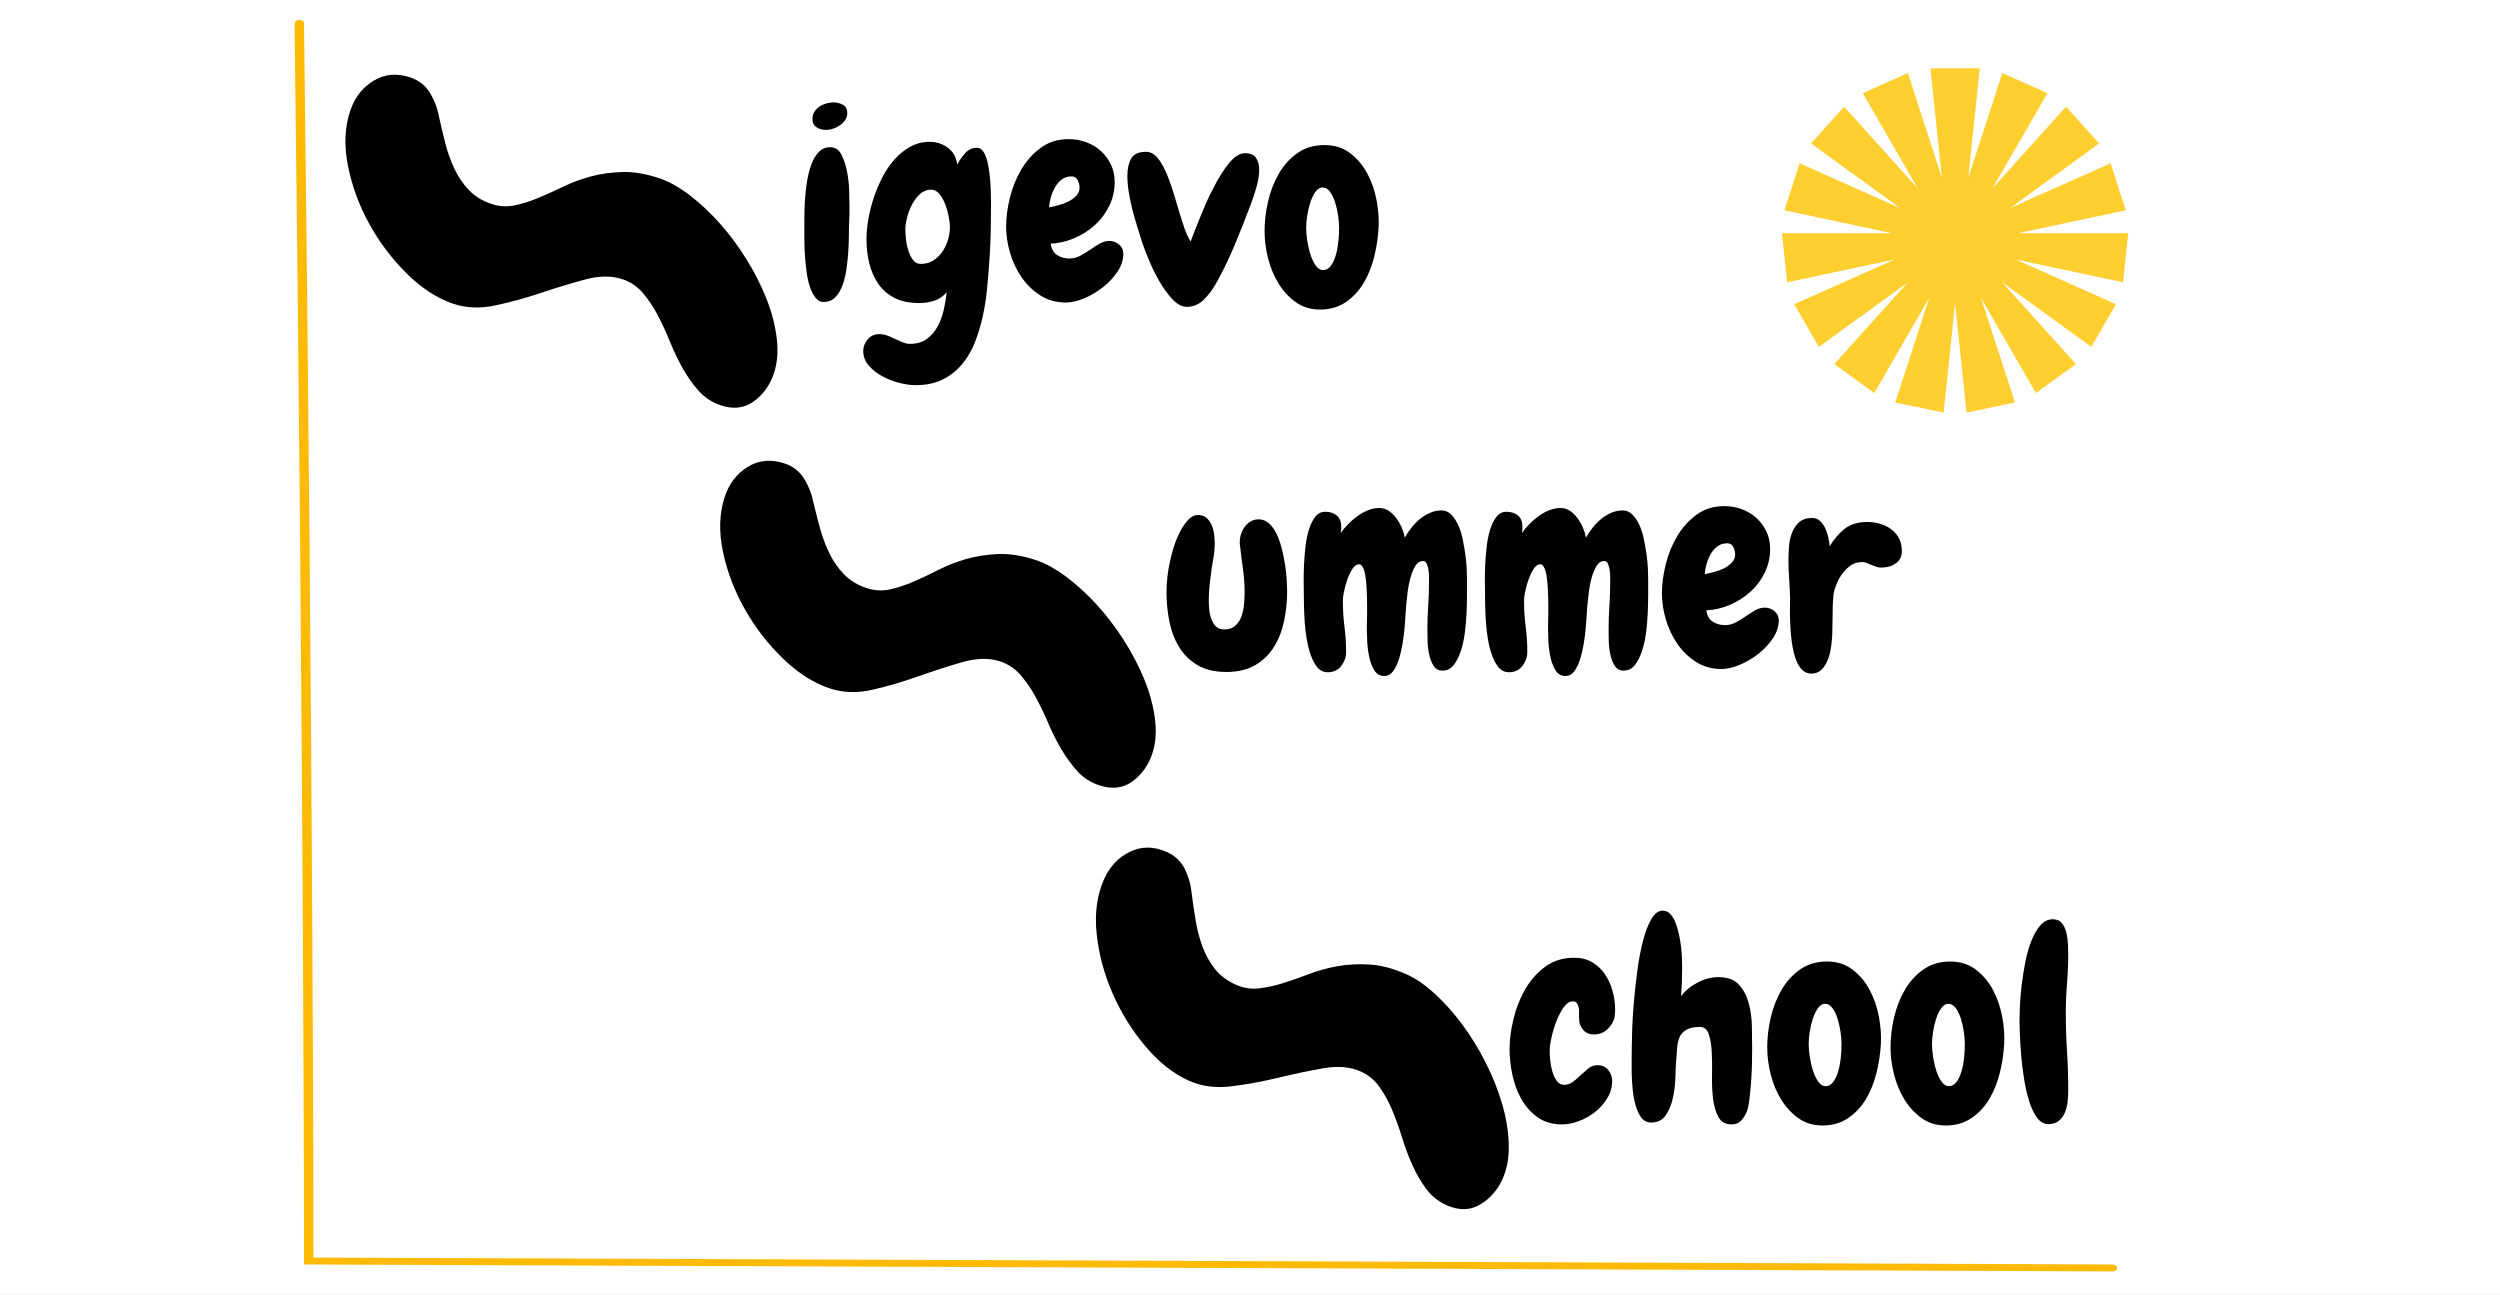 <?xml version="1.0" encoding="utf-8"?>
<!-- Generator: SketchAPI 5.1.316 <https://api.sketch.io/> -->
<svg version="1.1" xmlns="http://www.w3.org/2000/svg" xmlns:xlink="http://www.w3.org/1999/xlink" xmlns:sketchjs="https://sketch.io/dtd/" style="" sketchjs:metadata="eyJ0aXRsZSI6ImY2NDU1ZTJjLWQzNjAtNDMzYi04MDY4LTIyOWNhODZkM2UzNiIsImRlc2NyaXB0aW9uIjoiTWFkZSB3aXRoIFNrZXRjaHBhZCAtIGh0dHBzOi8vc2tldGNoLmlvL3NrZXRjaHBhZCIsIm1ldGFkYXRhIjp7fSwiY2xpcFBhdGgiOnsiZW5hYmxlZCI6dHJ1ZSwic3R5bGUiOnsic3Ryb2tlU3R5bGUiOiJibGFjayIsImxpbmVXaWR0aCI6MX19LCJleHBvcnREUEkiOjcyLCJleHBvcnRGb3JtYXQiOiJwbmciLCJleHBvcnRRdWFsaXR5IjowLjk1LCJ1bml0cyI6InB4Iiwid2lkdGgiOjEyODAsImhlaWdodCI6NjYzLCJwYWdlcyI6eyJsZW5ndGgiOjEsImRhdGEiOlt7IndpZHRoIjoxMjgwLCJoZWlnaHQiOjY2M31dfX0=" width="1280" height="663" viewBox="0 0 1280 663" sketchjs:version="5.1.316">
<rect x="0" y="0" width="1280" height="663" fill="#808080" stroke="none"/>
<path sketchjs:tool="rectangle" style="fill: #ffffff; mix-blend-mode: source-over; fill-opacity: 1; fill-rule: nonzero; vector-effect: non-scaling-stroke;" d="M0 0 L1280 0 1280 663 0 663 z"/>
<g sketchjs:tool="fancyText" style="mix-blend-mode: source-over;" transform="matrix(1.153,-3.348,3.348,1.153,-46.317,635.106)">
	<g sketchjs:uid="1" style="">
		<g sketchjs:uid="2" style="">
			<path d="M 182.574 13.758L 182.574 13.758L 182.574 13.758Q 182.574 15.731 181.329 17.19L 181.329 17.19L 181.329 17.19Q 180.085 18.649 178.369 19.593L 178.369 19.593L 178.369 19.593Q 176.824 20.537 175.193 21.61L 175.193 21.61L 175.193 21.61Q 173.563 22.682 172.19 24.013L 172.19 24.013L 172.19 24.013Q 170.817 25.343 169.959 26.973L 169.959 26.973L 169.959 26.973Q 169.101 28.604 169.101 30.663L 169.101 30.663L 169.101 30.663Q 169.101 32.465 169.959 33.924L 169.959 33.924L 169.959 33.924Q 170.817 35.383 172.061 36.799L 172.061 36.799L 172.061 36.799Q 173.306 38.215 174.807 39.717L 174.807 39.717L 174.807 39.717Q 176.309 41.219 177.553 43.064L 177.553 43.064L 177.553 43.064Q 178.798 44.909 179.656 47.226L 179.656 47.226L 179.656 47.226Q 180.514 49.543 180.514 52.632L 180.514 52.632L 180.514 52.632Q 180.514 54.777 179.613 57.481L 179.613 57.481L 179.613 57.481Q 178.712 60.184 177.167 62.93L 177.167 62.93L 177.167 62.93Q 175.623 65.676 173.52 68.25L 173.52 68.25L 173.52 68.25Q 171.418 70.825 169.058 72.841L 169.058 72.841L 169.058 72.841Q 166.698 74.858 164.123 76.102L 164.123 76.102L 164.123 76.102Q 161.549 77.347 159.146 77.347L 159.146 77.347L 159.146 77.347Q 156.486 77.347 154.426 75.888L 154.426 75.888L 154.426 75.888Q 152.367 74.429 152.367 71.511L 152.367 71.511L 152.367 71.511Q 152.367 69.538 153.311 67.864L 153.311 67.864L 153.311 67.864Q 154.255 66.191 155.628 64.646L 155.628 64.646L 155.628 64.646Q 157.001 63.101 158.674 61.643L 158.674 61.643L 158.674 61.643Q 160.347 60.184 161.72 58.725L 161.72 58.725L 161.72 58.725Q 163.094 57.266 164.037 55.678L 164.037 55.678L 164.037 55.678Q 164.981 54.091 164.981 52.289L 164.981 52.289L 164.981 52.289Q 164.981 49.8 163.222 47.183L 163.222 47.183L 163.222 47.183Q 161.463 44.565 159.318 41.776L 159.318 41.776L 159.318 41.776Q 157.172 38.987 155.413 36.07L 155.413 36.07L 155.413 36.07Q 153.654 33.152 153.654 30.148L 153.654 30.148L 153.654 30.148Q 153.654 26.458 155.628 22.382L 155.628 22.382L 155.628 22.382Q 157.601 18.306 160.691 14.916L 160.691 14.916L 160.691 14.916Q 163.78 11.526 167.642 9.295L 167.642 9.295L 167.642 9.295Q 171.503 7.064 175.279 7.064L 175.279 7.064L 175.279 7.064Q 178.283 7.064 180.428 8.866L 180.428 8.866L 180.428 8.866Q 182.574 10.668 182.574 13.758Z" sketchjs:uid="3" style="fill: #000000; paint-order: stroke fill markers;"/>
		</g>
	</g>
</g>
<g sketchjs:tool="fancyText" style="mix-blend-mode: source-over;" transform="matrix(1.094,-3.367,3.367,1.094,155.489,836.912)">
	<g sketchjs:uid="1" style="">
		<g sketchjs:uid="2" style="">
			<path d="M 182.574 13.758L 182.574 13.758L 182.574 13.758Q 182.574 15.731 181.329 17.19L 181.329 17.19L 181.329 17.19Q 180.085 18.649 178.369 19.593L 178.369 19.593L 178.369 19.593Q 176.824 20.537 175.193 21.61L 175.193 21.61L 175.193 21.61Q 173.563 22.682 172.19 24.013L 172.19 24.013L 172.19 24.013Q 170.817 25.343 169.959 26.973L 169.959 26.973L 169.959 26.973Q 169.101 28.604 169.101 30.663L 169.101 30.663L 169.101 30.663Q 169.101 32.465 169.959 33.924L 169.959 33.924L 169.959 33.924Q 170.817 35.383 172.061 36.799L 172.061 36.799L 172.061 36.799Q 173.306 38.215 174.807 39.717L 174.807 39.717L 174.807 39.717Q 176.309 41.219 177.553 43.064L 177.553 43.064L 177.553 43.064Q 178.798 44.909 179.656 47.226L 179.656 47.226L 179.656 47.226Q 180.514 49.543 180.514 52.632L 180.514 52.632L 180.514 52.632Q 180.514 54.777 179.613 57.481L 179.613 57.481L 179.613 57.481Q 178.712 60.184 177.167 62.93L 177.167 62.93L 177.167 62.93Q 175.623 65.676 173.52 68.25L 173.52 68.25L 173.52 68.25Q 171.418 70.825 169.058 72.841L 169.058 72.841L 169.058 72.841Q 166.698 74.858 164.123 76.102L 164.123 76.102L 164.123 76.102Q 161.549 77.347 159.146 77.347L 159.146 77.347L 159.146 77.347Q 156.486 77.347 154.426 75.888L 154.426 75.888L 154.426 75.888Q 152.367 74.429 152.367 71.511L 152.367 71.511L 152.367 71.511Q 152.367 69.538 153.311 67.864L 153.311 67.864L 153.311 67.864Q 154.255 66.191 155.628 64.646L 155.628 64.646L 155.628 64.646Q 157.001 63.101 158.674 61.643L 158.674 61.643L 158.674 61.643Q 160.347 60.184 161.72 58.725L 161.72 58.725L 161.72 58.725Q 163.094 57.266 164.037 55.678L 164.037 55.678L 164.037 55.678Q 164.981 54.091 164.981 52.289L 164.981 52.289L 164.981 52.289Q 164.981 49.8 163.222 47.183L 163.222 47.183L 163.222 47.183Q 161.463 44.565 159.318 41.776L 159.318 41.776L 159.318 41.776Q 157.172 38.987 155.413 36.07L 155.413 36.07L 155.413 36.07Q 153.654 33.152 153.654 30.148L 153.654 30.148L 153.654 30.148Q 153.654 26.458 155.628 22.382L 155.628 22.382L 155.628 22.382Q 157.601 18.306 160.691 14.916L 160.691 14.916L 160.691 14.916Q 163.78 11.526 167.642 9.295L 167.642 9.295L 167.642 9.295Q 171.503 7.064 175.279 7.064L 175.279 7.064L 175.279 7.064Q 178.283 7.064 180.428 8.866L 180.428 8.866L 180.428 8.866Q 182.574 10.668 182.574 13.758Z" sketchjs:uid="3" style="fill: #000000; paint-order: stroke fill markers;"/>
		</g>
	</g>
</g>
<g sketchjs:tool="fancyText" style="mix-blend-mode: source-over;" transform="matrix(1.44,-3.234,3.234,1.44,290.026,1006.854)">
	<g sketchjs:uid="1" style="">
		<g sketchjs:uid="2" style="">
			<path d="M 182.574 13.758L 182.574 13.758L 182.574 13.758Q 182.574 15.731 181.329 17.19L 181.329 17.19L 181.329 17.19Q 180.085 18.649 178.369 19.593L 178.369 19.593L 178.369 19.593Q 176.824 20.537 175.193 21.61L 175.193 21.61L 175.193 21.61Q 173.563 22.682 172.19 24.013L 172.19 24.013L 172.19 24.013Q 170.817 25.343 169.959 26.973L 169.959 26.973L 169.959 26.973Q 169.101 28.604 169.101 30.663L 169.101 30.663L 169.101 30.663Q 169.101 32.465 169.959 33.924L 169.959 33.924L 169.959 33.924Q 170.817 35.383 172.061 36.799L 172.061 36.799L 172.061 36.799Q 173.306 38.215 174.807 39.717L 174.807 39.717L 174.807 39.717Q 176.309 41.219 177.553 43.064L 177.553 43.064L 177.553 43.064Q 178.798 44.909 179.656 47.226L 179.656 47.226L 179.656 47.226Q 180.514 49.543 180.514 52.632L 180.514 52.632L 180.514 52.632Q 180.514 54.777 179.613 57.481L 179.613 57.481L 179.613 57.481Q 178.712 60.184 177.167 62.93L 177.167 62.93L 177.167 62.93Q 175.623 65.676 173.52 68.25L 173.52 68.25L 173.52 68.25Q 171.418 70.825 169.058 72.841L 169.058 72.841L 169.058 72.841Q 166.698 74.858 164.123 76.102L 164.123 76.102L 164.123 76.102Q 161.549 77.347 159.146 77.347L 159.146 77.347L 159.146 77.347Q 156.486 77.347 154.426 75.888L 154.426 75.888L 154.426 75.888Q 152.367 74.429 152.367 71.511L 152.367 71.511L 152.367 71.511Q 152.367 69.538 153.311 67.864L 153.311 67.864L 153.311 67.864Q 154.255 66.191 155.628 64.646L 155.628 64.646L 155.628 64.646Q 157.001 63.101 158.674 61.643L 158.674 61.643L 158.674 61.643Q 160.347 60.184 161.72 58.725L 161.72 58.725L 161.72 58.725Q 163.094 57.266 164.037 55.678L 164.037 55.678L 164.037 55.678Q 164.981 54.091 164.981 52.289L 164.981 52.289L 164.981 52.289Q 164.981 49.8 163.222 47.183L 163.222 47.183L 163.222 47.183Q 161.463 44.565 159.318 41.776L 159.318 41.776L 159.318 41.776Q 157.172 38.987 155.413 36.07L 155.413 36.07L 155.413 36.07Q 153.654 33.152 153.654 30.148L 153.654 30.148L 153.654 30.148Q 153.654 26.458 155.628 22.382L 155.628 22.382L 155.628 22.382Q 157.601 18.306 160.691 14.916L 160.691 14.916L 160.691 14.916Q 163.78 11.526 167.642 9.295L 167.642 9.295L 167.642 9.295Q 171.503 7.064 175.279 7.064L 175.279 7.064L 175.279 7.064Q 178.283 7.064 180.428 8.866L 180.428 8.866L 180.428 8.866Q 182.574 10.668 182.574 13.758Z" sketchjs:uid="3" style="fill: #000000; paint-order: stroke fill markers;"/>
		</g>
	</g>
</g>
<path sketchjs:tool="path" style="fill: none; stroke: #ffba04; mix-blend-mode: source-over; stroke-alignment: center; stroke-dasharray: none; stroke-dashoffset: 0; stroke-linecap: round; stroke-linejoin: miter; stroke-miterlimit: 4; stroke-opacity: 1; stroke-width: 1;" d="M0 0 C1 109 1 179 1 179 1 179 192 180 192 180 " transform="matrix(4.835,0,0,3.54,153.243,11.985)"/>
<g sketchjs:tool="fancyText" style="mix-blend-mode: source-over;" transform="matrix(3.54,0,0,3.54,332.512,37.658)">
	<g sketchjs:uid="1" style="">
		<g sketchjs:uid="2" style="">
			<path d="M 28.617 5.734L 28.617 5.734L 28.617 5.734Q 28.617 6.281 28.324 6.711L 28.324 6.711L 28.324 6.711Q 28.031 7.141 27.562 7.473L 27.562 7.473L 27.562 7.473Q 27.094 7.805 26.547 7.98L 26.547 7.98L 26.547 7.98Q 26 8.156 25.531 8.156L 25.531 8.156L 25.531 8.156Q 24.75 8.156 24.164 7.766L 24.164 7.766L 24.164 7.766Q 23.578 7.375 23.578 6.555L 23.578 6.555L 23.578 6.555Q 23.578 5.969 23.871 5.52L 23.871 5.52L 23.871 5.52Q 24.164 5.07 24.594 4.777L 24.594 4.777L 24.594 4.777Q 25.023 4.484 25.57 4.328L 25.57 4.328L 25.57 4.328Q 26.117 4.172 26.625 4.172L 26.625 4.172L 26.625 4.172Q 27.367 4.172 27.992 4.523L 27.992 4.523L 27.992 4.523Q 28.617 4.875 28.617 5.734ZZM 28.93 19.016L 28.93 19.016L 28.93 19.016Q 28.93 19.562 28.93 20.168L 28.93 20.168L 28.93 20.168Q 28.93 20.773 28.891 21.32L 28.891 21.32L 28.891 21.32Q 28.852 21.984 28.852 23.098L 28.852 23.098L 28.852 23.098Q 28.852 24.211 28.773 25.5L 28.773 25.5L 28.773 25.5Q 28.695 26.789 28.52 28.117L 28.52 28.117L 28.52 28.117Q 28.344 29.445 27.953 30.539L 27.953 30.539L 27.953 30.539Q 27.562 31.633 26.918 32.316L 26.918 32.316L 26.918 32.316Q 26.273 33 25.297 33.039L 25.297 33.039L 25.297 33.039Q 24.555 33.078 24.047 32.453L 24.047 32.453L 24.047 32.453Q 23.539 31.828 23.207 30.832L 23.207 30.832L 23.207 30.832Q 22.875 29.836 22.719 28.605L 22.719 28.605L 22.719 28.605Q 22.562 27.375 22.484 26.223L 22.484 26.223L 22.484 26.223Q 22.406 25.07 22.406 24.094L 22.406 24.094L 22.406 24.094Q 22.406 23.117 22.406 22.648L 22.406 22.648L 22.406 22.648Q 22.406 22.023 22.406 20.871L 22.406 20.871L 22.406 20.871Q 22.406 19.719 22.484 18.391L 22.484 18.391L 22.484 18.391Q 22.562 17.062 22.777 15.695L 22.777 15.695L 22.777 15.695Q 22.992 14.328 23.402 13.195L 23.402 13.195L 23.402 13.195Q 23.812 12.062 24.477 11.359L 24.477 11.359L 24.477 11.359Q 25.141 10.656 26.156 10.656L 26.156 10.656L 26.156 10.656Q 27.211 10.656 27.758 11.711L 27.758 11.711L 27.758 11.711Q 28.305 12.766 28.578 14.172L 28.578 14.172L 28.578 14.172Q 28.852 15.578 28.891 16.965L 28.891 16.965L 28.891 16.965Q 28.93 18.352 28.93 19.016ZZM 49.398 19.68L 49.398 19.68L 49.398 19.68Q 49.398 21.672 49.34 23.664L 49.34 23.664L 49.34 23.664Q 49.281 25.656 49.125 27.648L 49.125 27.648L 49.125 27.648Q 49.008 29.367 48.812 31.32L 48.812 31.32L 48.812 31.32Q 48.617 33.273 48.188 35.207L 48.188 35.207L 48.188 35.207Q 47.758 37.141 47.055 38.918L 47.055 38.918L 47.055 38.918Q 46.352 40.695 45.199 42.062L 45.199 42.062L 45.199 42.062Q 44.047 43.43 42.406 44.25L 42.406 44.25L 42.406 44.25Q 40.766 45.07 38.5 45.07L 38.5 45.07L 38.5 45.07Q 37.445 45.07 36.137 44.738L 36.137 44.738L 36.137 44.738Q 34.828 44.406 33.676 43.781L 33.676 43.781L 33.676 43.781Q 32.523 43.156 31.723 42.238L 31.723 42.238L 31.723 42.238Q 30.922 41.32 30.922 40.109L 30.922 40.109L 30.922 40.109Q 30.922 39.211 31.566 38.449L 31.566 38.449L 31.566 38.449Q 32.211 37.688 33.227 37.688L 33.227 37.688L 33.227 37.688Q 33.852 37.688 34.418 37.902L 34.418 37.902L 34.418 37.902Q 34.984 38.117 35.551 38.391L 35.551 38.391L 35.551 38.391Q 36.117 38.664 36.645 38.879L 36.645 38.879L 36.645 38.879Q 37.172 39.094 37.719 39.094L 37.719 39.094L 37.719 39.094Q 39.164 39.094 40.141 38.371L 40.141 38.371L 40.141 38.371Q 41.117 37.648 41.703 36.535L 41.703 36.535L 41.703 36.535Q 42.289 35.422 42.582 34.113L 42.582 34.113L 42.582 34.113Q 42.875 32.805 42.992 31.633L 42.992 31.633L 42.992 31.633Q 42.211 32.531 41.176 32.863L 41.176 32.863L 41.176 32.863Q 40.141 33.195 39.008 33.195L 39.008 33.195L 39.008 33.195Q 36.938 33.195 35.492 32.473L 35.492 32.473L 35.492 32.473Q 34.047 31.75 33.148 30.48L 33.148 30.48L 33.148 30.48Q 32.25 29.211 31.82 27.531L 31.82 27.531L 31.82 27.531Q 31.391 25.852 31.391 23.898L 31.391 23.898L 31.391 23.898Q 31.391 22.688 31.645 21.164L 31.645 21.164L 31.645 21.164Q 31.898 19.641 32.406 18.078L 32.406 18.078L 32.406 18.078Q 32.914 16.516 33.676 15.031L 33.676 15.031L 33.676 15.031Q 34.438 13.547 35.453 12.414L 35.453 12.414L 35.453 12.414Q 36.469 11.281 37.738 10.578L 37.738 10.578L 37.738 10.578Q 39.008 9.875 40.531 9.875L 40.531 9.875L 40.531 9.875Q 42.016 9.875 43.168 10.734L 43.168 10.734L 43.168 10.734Q 44.32 11.594 44.516 13.156L 44.516 13.156L 44.516 13.156Q 44.945 12.336 45.648 11.535L 45.648 11.535L 45.648 11.535Q 46.352 10.734 47.367 10.734L 47.367 10.734L 47.367 10.734Q 47.914 10.734 48.285 11.281L 48.285 11.281L 48.285 11.281Q 48.656 11.828 48.871 12.707L 48.871 12.707L 48.871 12.707Q 49.086 13.586 49.203 14.621L 49.203 14.621L 49.203 14.621Q 49.32 15.656 49.359 16.652L 49.359 16.652L 49.359 16.652Q 49.398 17.648 49.398 18.469L 49.398 18.469L 49.398 18.469Q 49.398 19.289 49.398 19.68ZZM 43.461 22.219L 43.461 22.219L 43.461 22.219Q 43.461 21.633 43.285 20.695L 43.285 20.695L 43.285 20.695Q 43.109 19.758 42.777 18.898L 42.777 18.898L 42.777 18.898Q 42.445 18.039 41.938 17.414L 41.938 17.414L 41.938 17.414Q 41.43 16.789 40.727 16.789L 40.727 16.789L 40.727 16.789Q 39.828 16.789 39.145 17.414L 39.145 17.414L 39.145 17.414Q 38.461 18.039 37.992 18.918L 37.992 18.918L 37.992 18.918Q 37.523 19.797 37.27 20.793L 37.27 20.793L 37.27 20.793Q 37.016 21.789 37.016 22.492L 37.016 22.492L 37.016 22.492Q 37.016 23 37.094 23.859L 37.094 23.859L 37.094 23.859Q 37.172 24.719 37.426 25.539L 37.426 25.539L 37.426 25.539Q 37.68 26.359 38.109 26.945L 38.109 26.945L 38.109 26.945Q 38.539 27.531 39.242 27.531L 39.242 27.531L 39.242 27.531Q 40.297 27.531 41.078 27.023L 41.078 27.023L 41.078 27.023Q 41.859 26.516 42.387 25.734L 42.387 25.734L 42.387 25.734Q 42.914 24.953 43.188 24.016L 43.188 24.016L 43.188 24.016Q 43.461 23.078 43.461 22.219ZZM 68.539 26.047L 68.539 26.047L 68.539 26.047Q 68.539 27.375 67.699 28.645L 67.699 28.645L 67.699 28.645Q 66.859 29.914 65.59 30.91L 65.59 30.91L 65.59 30.91Q 64.32 31.906 62.875 32.512L 62.875 32.512L 62.875 32.512Q 61.43 33.117 60.219 33.117L 60.219 33.117L 60.219 33.117Q 58.148 33.117 56.527 32.082L 56.527 32.082L 56.527 32.082Q 54.906 31.047 53.812 29.445L 53.812 29.445L 53.812 29.445Q 52.719 27.844 52.152 25.91L 52.152 25.91L 52.152 25.91Q 51.586 23.977 51.586 22.141L 51.586 22.141L 51.586 22.141Q 51.586 20.188 52.133 17.961L 52.133 17.961L 52.133 17.961Q 52.68 15.734 53.793 13.859L 53.793 13.859L 53.793 13.859Q 54.906 11.984 56.605 10.734L 56.605 10.734L 56.605 10.734Q 58.305 9.484 60.648 9.484L 60.648 9.484L 60.648 9.484Q 61.977 9.484 63.188 9.934L 63.188 9.934L 63.188 9.934Q 64.398 10.383 65.297 11.203L 65.297 11.203L 65.297 11.203Q 66.195 12.023 66.742 13.156L 66.742 13.156L 66.742 13.156Q 67.289 14.289 67.289 15.695L 67.289 15.695L 67.289 15.695Q 67.289 17.531 66.508 19.133L 66.508 19.133L 66.508 19.133Q 65.727 20.734 64.438 21.906L 64.438 21.906L 64.438 21.906Q 63.148 23.078 61.469 23.801L 61.469 23.801L 61.469 23.801Q 59.789 24.523 58.031 24.602L 58.031 24.602L 58.031 24.602Q 58.188 25.734 58.949 26.242L 58.949 26.242L 58.949 26.242Q 59.711 26.75 60.766 26.75L 60.766 26.75L 60.766 26.75Q 61.547 26.75 62.289 26.359L 62.289 26.359L 62.289 26.359Q 63.031 25.969 63.734 25.48L 63.734 25.48L 63.734 25.48Q 64.438 24.992 65.121 24.602L 65.121 24.602L 65.121 24.602Q 65.805 24.211 66.508 24.211L 66.508 24.211L 66.508 24.211Q 67.289 24.211 67.914 24.719L 67.914 24.719L 67.914 24.719Q 68.539 25.227 68.539 26.047ZZM 62.211 16.477L 62.211 16.477L 62.211 16.477Q 62.211 15.969 61.938 15.422L 61.938 15.422L 61.938 15.422Q 61.664 14.875 61.078 14.875L 61.078 14.875L 61.078 14.875Q 60.219 14.875 59.633 15.324L 59.633 15.324L 59.633 15.324Q 59.047 15.773 58.656 16.457L 58.656 16.457L 58.656 16.457Q 58.266 17.141 58.051 17.922L 58.051 17.922L 58.051 17.922Q 57.836 18.703 57.797 19.367L 57.797 19.367L 57.797 19.367Q 58.344 19.25 59.105 19.055L 59.105 19.055L 59.105 19.055Q 59.867 18.859 60.551 18.527L 60.551 18.527L 60.551 18.527Q 61.234 18.195 61.723 17.688L 61.723 17.688L 61.723 17.688Q 62.211 17.18 62.211 16.477ZZM 86.938 19.016L 86.938 19.016L 86.938 19.016Q 85.922 21.711 84.711 24.641L 84.711 24.641L 84.711 24.641Q 83.5 27.57 82.094 30.109L 82.094 30.109L 82.094 30.109Q 81.234 31.672 80.18 32.707L 80.18 32.707L 80.18 32.707Q 79.125 33.742 77.758 33.742L 77.758 33.742L 77.758 33.742Q 76.664 33.742 75.629 32.629L 75.629 32.629L 75.629 32.629Q 74.594 31.516 73.715 29.973L 73.715 29.973L 73.715 29.973Q 72.836 28.43 72.191 26.848L 72.191 26.848L 72.191 26.848Q 71.547 25.266 71.234 24.328L 71.234 24.328L 71.234 24.328Q 70.922 23.273 70.531 22.062L 70.531 22.062L 70.531 22.062Q 70.141 20.852 69.828 19.602L 69.828 19.602L 69.828 19.602Q 69.516 18.352 69.32 17.121L 69.32 17.121L 69.32 17.121Q 69.125 15.891 69.125 14.797L 69.125 14.797L 69.125 14.797Q 69.125 13.273 69.672 12.297L 69.672 12.297L 69.672 12.297Q 70.219 11.32 71.82 11.32L 71.82 11.32L 71.82 11.32Q 72.445 11.32 72.953 11.691L 72.953 11.691L 72.953 11.691Q 73.461 12.062 73.891 12.727L 73.891 12.727L 73.891 12.727Q 74.32 13.391 74.711 14.27L 74.711 14.27L 74.711 14.27Q 75.102 15.148 75.453 16.203L 75.453 16.203L 75.453 16.203Q 75.805 17.219 76.117 18.312L 76.117 18.312L 76.117 18.312Q 76.43 19.406 76.742 20.422L 76.742 20.422L 76.742 20.422Q 77.055 21.438 77.387 22.395L 77.387 22.395L 77.387 22.395Q 77.719 23.352 78.266 24.289L 78.266 24.289L 78.266 24.289Q 78.539 23.586 78.891 22.688L 78.891 22.688L 78.891 22.688Q 79.242 21.789 79.652 20.773L 79.652 20.773L 79.652 20.773Q 80.062 19.758 80.531 18.684L 80.531 18.684L 80.531 18.684Q 81 17.609 81.547 16.594L 81.547 16.594L 81.547 16.594Q 82.602 14.484 83.793 13L 83.793 13L 83.793 13Q 84.984 11.516 86.156 11.516L 86.156 11.516L 86.156 11.516Q 87.25 11.516 87.719 12.18L 87.719 12.18L 87.719 12.18Q 88.188 12.844 88.188 13.898L 88.188 13.898L 88.188 13.898Q 88.188 14.953 87.836 16.281L 87.836 16.281L 87.836 16.281Q 87.484 17.609 86.938 19.016ZZM 96.977 34.133L 96.977 34.133L 96.977 34.133Q 94.984 34.133 93.5 33.078L 93.5 33.078L 93.5 33.078Q 92.016 32.023 91 30.383L 91 30.383L 91 30.383Q 89.984 28.742 89.477 26.73L 89.477 26.73L 89.477 26.73Q 88.969 24.719 88.969 22.766L 88.969 22.766L 88.969 22.766Q 88.969 20.695 89.477 18.488L 89.477 18.488L 89.477 18.488Q 89.984 16.281 91.039 14.465L 91.039 14.465L 91.039 14.465Q 92.094 12.648 93.734 11.496L 93.734 11.496L 93.734 11.496Q 95.375 10.344 97.641 10.344L 97.641 10.344L 97.641 10.344Q 99.828 10.344 101.371 11.535L 101.371 11.535L 101.371 11.535Q 102.914 12.727 103.852 14.504L 103.852 14.504L 103.852 14.504Q 104.789 16.281 105.18 18.391L 105.18 18.391L 105.18 18.391Q 105.57 20.5 105.453 22.375L 105.453 22.375L 105.453 22.375Q 105.336 24.445 104.809 26.555L 104.809 26.555L 104.809 26.555Q 104.281 28.664 103.266 30.344L 103.266 30.344L 103.266 30.344Q 102.25 32.023 100.688 33.078L 100.688 33.078L 100.688 33.078Q 99.125 34.133 96.977 34.133ZZM 97.367 16.477L 97.367 16.477L 97.367 16.477Q 96.781 16.477 96.332 17.102L 96.332 17.102L 96.332 17.102Q 95.883 17.727 95.59 18.625L 95.59 18.625L 95.59 18.625Q 95.297 19.523 95.141 20.52L 95.141 20.52L 95.141 20.52Q 94.984 21.516 94.984 22.258L 94.984 22.258L 94.984 22.258Q 94.984 23.195 95.16 24.289L 95.16 24.289L 95.16 24.289Q 95.336 25.383 95.648 26.301L 95.648 26.301L 95.648 26.301Q 95.961 27.219 96.41 27.824L 96.41 27.824L 96.41 27.824Q 96.859 28.43 97.445 28.43L 97.445 28.43L 97.445 28.43Q 98.07 28.43 98.52 27.844L 98.52 27.844L 98.52 27.844Q 98.969 27.258 99.242 26.359L 99.242 26.359L 99.242 26.359Q 99.516 25.461 99.633 24.387L 99.633 24.387L 99.633 24.387Q 99.75 23.312 99.75 22.375L 99.75 22.375L 99.75 22.375Q 99.75 21.516 99.594 20.48L 99.594 20.48L 99.594 20.48Q 99.438 19.445 99.145 18.547L 99.145 18.547L 99.145 18.547Q 98.852 17.648 98.402 17.062L 98.402 17.062L 98.402 17.062Q 97.953 16.477 97.367 16.477Z" sketchjs:uid="3" style="fill: #000000; paint-order: stroke fill markers;"/>
		</g>
	</g>
</g>
<g sketchjs:tool="fancyText" style="mix-blend-mode: source-over;" transform="matrix(3.54,0,0,3.54,559.101,225.302)">
	<g sketchjs:uid="1" style="">
		<g sketchjs:uid="2" style="">
			<path d="M 28.224 21.863L 28.224 21.863L 28.224 21.863Q 28.224 24.005 27.796 26.108L 27.796 26.108L 27.796 26.108Q 27.367 28.21 26.355 29.865L 26.355 29.865L 26.355 29.865Q 25.343 31.52 23.649 32.533L 23.649 32.533L 23.649 32.533Q 21.955 33.545 19.424 33.545L 19.424 33.545L 19.424 33.545Q 16.931 33.545 15.257 32.552L 15.257 32.552L 15.257 32.552Q 13.583 31.559 12.59 29.924L 12.59 29.924L 12.59 29.924Q 11.597 28.288 11.188 26.224L 11.188 26.224L 11.188 26.224Q 10.779 24.161 10.779 22.019L 10.779 22.019L 10.779 22.019Q 10.779 19.682 11.324 17.385L 11.324 17.385L 11.324 17.385Q 11.441 16.762 11.772 15.652L 11.772 15.652L 11.772 15.652Q 12.103 14.542 12.628 13.471L 12.628 13.471L 12.628 13.471Q 13.154 12.401 13.836 11.622L 13.836 11.622L 13.836 11.622Q 14.517 10.843 15.335 10.843L 15.335 10.843L 15.335 10.843Q 16.114 10.843 16.581 11.271L 16.581 11.271L 16.581 11.271Q 17.048 11.7 17.321 12.342L 17.321 12.342L 17.321 12.342Q 17.593 12.985 17.671 13.705L 17.671 13.705L 17.671 13.705Q 17.749 14.425 17.749 15.01L 17.749 15.01L 17.749 15.01Q 17.749 15.905 17.613 16.762L 17.613 16.762L 17.613 16.762Q 17.477 17.619 17.321 18.475L 17.321 18.475L 17.321 18.475Q 17.165 19.643 17.029 20.812L 17.029 20.812L 17.029 20.812Q 16.892 21.98 16.892 23.148L 16.892 23.148L 16.892 23.148Q 16.892 23.732 16.951 24.453L 16.951 24.453L 16.951 24.453Q 17.009 25.173 17.243 25.835L 17.243 25.835L 17.243 25.835Q 17.477 26.497 17.905 26.945L 17.905 26.945L 17.905 26.945Q 18.333 27.393 19.112 27.393L 19.112 27.393L 19.112 27.393Q 20.125 27.393 20.728 26.847L 20.728 26.847L 20.728 26.847Q 21.332 26.302 21.624 25.484L 21.624 25.484L 21.624 25.484Q 21.916 24.667 21.994 23.732L 21.994 23.732L 21.994 23.732Q 22.072 22.798 22.072 22.019L 22.072 22.019L 22.072 22.019Q 22.072 20.305 21.838 18.65L 21.838 18.65L 21.838 18.65Q 21.604 16.995 21.41 15.282L 21.41 15.282L 21.41 15.282Q 21.371 15.087 21.371 14.737L 21.371 14.737L 21.371 14.737Q 21.371 14.153 21.565 13.569L 21.565 13.569L 21.565 13.569Q 21.76 12.985 22.11 12.517L 22.11 12.517L 22.11 12.517Q 22.461 12.05 22.967 11.758L 22.967 11.758L 22.967 11.758Q 23.473 11.466 24.096 11.466L 24.096 11.466L 24.096 11.466Q 24.953 11.466 25.615 12.07L 25.615 12.07L 25.615 12.07Q 26.277 12.673 26.725 13.627L 26.725 13.627L 26.725 13.627Q 27.173 14.581 27.465 15.769L 27.465 15.769L 27.465 15.769Q 27.757 16.957 27.932 18.105L 27.932 18.105L 27.932 18.105Q 28.107 19.254 28.166 20.266L 28.166 20.266L 28.166 20.266Q 28.224 21.279 28.224 21.863ZZM 54.236 20.15L 54.236 20.15L 54.236 20.15Q 54.236 20.89 54.236 22.155L 54.236 22.155L 54.236 22.155Q 54.236 23.421 54.178 24.9L 54.178 24.9L 54.178 24.9Q 54.12 26.38 53.925 27.879L 53.925 27.879L 53.925 27.879Q 53.73 29.379 53.321 30.586L 53.321 30.586L 53.321 30.586Q 52.912 31.793 52.289 32.572L 52.289 32.572L 52.289 32.572Q 51.666 33.35 50.693 33.35L 50.693 33.35L 50.693 33.35Q 49.836 33.35 49.388 32.63L 49.388 32.63L 49.388 32.63Q 48.94 31.91 48.746 30.936L 48.746 30.936L 48.746 30.936Q 48.551 29.963 48.532 28.95L 48.532 28.95L 48.532 28.95Q 48.512 27.938 48.512 27.354L 48.512 27.354L 48.512 27.354Q 48.512 25.601 48.629 23.927L 48.629 23.927L 48.629 23.927Q 48.746 22.252 48.746 20.5L 48.746 20.5L 48.746 20.5Q 48.746 20.305 48.746 19.799L 48.746 19.799L 48.746 19.799Q 48.746 19.293 48.668 18.787L 48.668 18.787L 48.668 18.787Q 48.59 18.281 48.415 17.891L 48.415 17.891L 48.415 17.891Q 48.24 17.502 47.889 17.502L 47.889 17.502L 47.889 17.502Q 47.188 17.502 46.76 18.222L 46.76 18.222L 46.76 18.222Q 46.331 18.943 46.059 19.916L 46.059 19.916L 46.059 19.916Q 45.786 20.89 45.669 21.844L 45.669 21.844L 45.669 21.844Q 45.553 22.798 45.514 23.265L 45.514 23.265L 45.514 23.265Q 45.436 23.771 45.377 24.784L 45.377 24.784L 45.377 24.784Q 45.319 25.796 45.222 27.003L 45.222 27.003L 45.222 27.003Q 45.124 28.21 44.91 29.476L 44.91 29.476L 44.91 29.476Q 44.696 30.741 44.365 31.773L 44.365 31.773L 44.365 31.773Q 44.034 32.805 43.528 33.467L 43.528 33.467L 43.528 33.467Q 43.021 34.129 42.282 34.129L 42.282 34.129L 42.282 34.129Q 41.347 34.129 40.841 33.312L 40.841 33.312L 40.841 33.312Q 40.335 32.494 40.101 31.403L 40.101 31.403L 40.101 31.403Q 39.867 30.313 39.809 29.184L 39.809 29.184L 39.809 29.184Q 39.75 28.055 39.75 27.432L 39.75 27.432L 39.75 27.432Q 39.75 26.77 39.77 26.146L 39.77 26.146L 39.77 26.146Q 39.789 25.523 39.789 24.861L 39.789 24.861L 39.789 24.861Q 39.789 24.589 39.789 23.966L 39.789 23.966L 39.789 23.966Q 39.789 23.343 39.77 22.583L 39.77 22.583L 39.77 22.583Q 39.75 21.824 39.692 21.006L 39.692 21.006L 39.692 21.006Q 39.634 20.189 39.517 19.507L 39.517 19.507L 39.517 19.507Q 39.4 18.826 39.166 18.397L 39.166 18.397L 39.166 18.397Q 38.933 17.969 38.621 17.969L 38.621 17.969L 38.621 17.969Q 38.115 17.969 37.687 18.612L 37.687 18.612L 37.687 18.612Q 37.258 19.254 36.947 20.13L 36.947 20.13L 36.947 20.13Q 36.635 21.006 36.46 21.863L 36.46 21.863L 36.46 21.863Q 36.285 22.72 36.285 23.109L 36.285 23.109L 36.285 23.343L 36.285 23.343Q 36.285 25.212 36.518 27.003L 36.518 27.003L 36.518 27.003Q 36.752 28.794 36.752 30.664L 36.752 30.664L 36.752 30.664Q 36.752 31.754 36.051 32.669L 36.051 32.669L 36.051 32.669Q 35.35 33.584 34.104 33.584L 34.104 33.584L 34.104 33.584Q 33.208 33.584 32.624 32.903L 32.624 32.903L 32.624 32.903Q 32.04 32.221 31.651 31.131L 31.651 31.131L 31.651 31.131Q 31.261 30.041 31.047 28.736L 31.047 28.736L 31.047 28.736Q 30.833 27.432 30.755 26.166L 30.755 26.166L 30.755 26.166Q 30.677 24.9 30.658 23.868L 30.658 23.868L 30.658 23.868Q 30.638 22.837 30.638 22.33L 30.638 22.33L 30.638 22.33Q 30.638 21.746 30.619 20.617L 30.619 20.617L 30.619 20.617Q 30.599 19.488 30.658 18.164L 30.658 18.164L 30.658 18.164Q 30.716 16.84 30.872 15.457L 30.872 15.457L 30.872 15.457Q 31.028 14.075 31.378 12.946L 31.378 12.946L 31.378 12.946Q 31.729 11.816 32.293 11.096L 32.293 11.096L 32.293 11.096Q 32.858 10.376 33.754 10.376L 33.754 10.376L 33.754 10.376Q 34.766 10.376 35.409 10.921L 35.409 10.921L 35.409 10.921Q 36.051 11.466 36.051 12.556L 36.051 12.556L 36.051 12.556Q 36.051 12.79 36.032 13.024L 36.032 13.024L 36.032 13.024Q 36.012 13.257 35.973 13.452L 35.973 13.452L 35.973 13.452Q 36.402 12.829 37.025 12.186L 37.025 12.186L 37.025 12.186Q 37.648 11.544 38.368 11.018L 38.368 11.018L 38.368 11.018Q 39.089 10.492 39.906 10.161L 39.906 10.161L 39.906 10.161Q 40.724 9.83 41.542 9.83L 41.542 9.83L 41.542 9.83Q 42.321 9.83 42.944 10.259L 42.944 10.259L 42.944 10.259Q 43.567 10.687 44.034 11.33L 44.034 11.33L 44.034 11.33Q 44.501 11.972 44.813 12.712L 44.813 12.712L 44.813 12.712Q 45.124 13.452 45.241 14.114L 45.241 14.114L 45.241 14.114Q 45.63 13.413 46.195 12.693L 46.195 12.693L 46.195 12.693Q 46.76 11.972 47.422 11.427L 47.422 11.427L 47.422 11.427Q 48.084 10.882 48.882 10.531L 48.882 10.531L 48.882 10.531Q 49.68 10.181 50.537 10.181L 50.537 10.181L 50.537 10.181Q 51.355 10.181 51.939 10.765L 51.939 10.765L 51.939 10.765Q 52.523 11.349 52.951 12.264L 52.951 12.264L 52.951 12.264Q 53.38 13.179 53.613 14.328L 53.613 14.328L 53.613 14.328Q 53.847 15.477 54.003 16.587L 54.003 16.587L 54.003 16.587Q 54.158 17.696 54.197 18.65L 54.197 18.65L 54.197 18.65Q 54.236 19.604 54.236 20.15ZZM 80.443 20.15L 80.443 20.15L 80.443 20.15Q 80.443 20.89 80.443 22.155L 80.443 22.155L 80.443 22.155Q 80.443 23.421 80.385 24.9L 80.385 24.9L 80.385 24.9Q 80.326 26.38 80.132 27.879L 80.132 27.879L 80.132 27.879Q 79.937 29.379 79.528 30.586L 79.528 30.586L 79.528 30.586Q 79.119 31.793 78.496 32.572L 78.496 32.572L 78.496 32.572Q 77.873 33.35 76.9 33.35L 76.9 33.35L 76.9 33.35Q 76.043 33.35 75.595 32.63L 75.595 32.63L 75.595 32.63Q 75.147 31.91 74.953 30.936L 74.953 30.936L 74.953 30.936Q 74.758 29.963 74.738 28.95L 74.738 28.95L 74.738 28.95Q 74.719 27.938 74.719 27.354L 74.719 27.354L 74.719 27.354Q 74.719 25.601 74.836 23.927L 74.836 23.927L 74.836 23.927Q 74.953 22.252 74.953 20.5L 74.953 20.5L 74.953 20.5Q 74.953 20.305 74.953 19.799L 74.953 19.799L 74.953 19.799Q 74.953 19.293 74.875 18.787L 74.875 18.787L 74.875 18.787Q 74.797 18.281 74.622 17.891L 74.622 17.891L 74.622 17.891Q 74.446 17.502 74.096 17.502L 74.096 17.502L 74.096 17.502Q 73.395 17.502 72.967 18.222L 72.967 18.222L 72.967 18.222Q 72.538 18.943 72.266 19.916L 72.266 19.916L 72.266 19.916Q 71.993 20.89 71.876 21.844L 71.876 21.844L 71.876 21.844Q 71.76 22.798 71.721 23.265L 71.721 23.265L 71.721 23.265Q 71.643 23.771 71.584 24.784L 71.584 24.784L 71.584 24.784Q 71.526 25.796 71.429 27.003L 71.429 27.003L 71.429 27.003Q 71.331 28.21 71.117 29.476L 71.117 29.476L 71.117 29.476Q 70.903 30.741 70.572 31.773L 70.572 31.773L 70.572 31.773Q 70.241 32.805 69.735 33.467L 69.735 33.467L 69.735 33.467Q 69.228 34.129 68.489 34.129L 68.489 34.129L 68.489 34.129Q 67.554 34.129 67.048 33.312L 67.048 33.312L 67.048 33.312Q 66.542 32.494 66.308 31.403L 66.308 31.403L 66.308 31.403Q 66.074 30.313 66.016 29.184L 66.016 29.184L 66.016 29.184Q 65.957 28.055 65.957 27.432L 65.957 27.432L 65.957 27.432Q 65.957 26.77 65.977 26.146L 65.977 26.146L 65.977 26.146Q 65.996 25.523 65.996 24.861L 65.996 24.861L 65.996 24.861Q 65.996 24.589 65.996 23.966L 65.996 23.966L 65.996 23.966Q 65.996 23.343 65.977 22.583L 65.977 22.583L 65.977 22.583Q 65.957 21.824 65.899 21.006L 65.899 21.006L 65.899 21.006Q 65.841 20.189 65.724 19.507L 65.724 19.507L 65.724 19.507Q 65.607 18.826 65.373 18.397L 65.373 18.397L 65.373 18.397Q 65.14 17.969 64.828 17.969L 64.828 17.969L 64.828 17.969Q 64.322 17.969 63.894 18.612L 63.894 18.612L 63.894 18.612Q 63.465 19.254 63.154 20.13L 63.154 20.13L 63.154 20.13Q 62.842 21.006 62.667 21.863L 62.667 21.863L 62.667 21.863Q 62.492 22.72 62.492 23.109L 62.492 23.109L 62.492 23.343L 62.492 23.343Q 62.492 25.212 62.725 27.003L 62.725 27.003L 62.725 27.003Q 62.959 28.794 62.959 30.664L 62.959 30.664L 62.959 30.664Q 62.959 31.754 62.258 32.669L 62.258 32.669L 62.258 32.669Q 61.557 33.584 60.311 33.584L 60.311 33.584L 60.311 33.584Q 59.415 33.584 58.831 32.903L 58.831 32.903L 58.831 32.903Q 58.247 32.221 57.858 31.131L 57.858 31.131L 57.858 31.131Q 57.468 30.041 57.254 28.736L 57.254 28.736L 57.254 28.736Q 57.04 27.432 56.962 26.166L 56.962 26.166L 56.962 26.166Q 56.884 24.9 56.865 23.868L 56.865 23.868L 56.865 23.868Q 56.845 22.837 56.845 22.33L 56.845 22.33L 56.845 22.33Q 56.845 21.746 56.826 20.617L 56.826 20.617L 56.826 20.617Q 56.806 19.488 56.865 18.164L 56.865 18.164L 56.865 18.164Q 56.923 16.84 57.079 15.457L 57.079 15.457L 57.079 15.457Q 57.235 14.075 57.585 12.946L 57.585 12.946L 57.585 12.946Q 57.936 11.816 58.5 11.096L 58.5 11.096L 58.5 11.096Q 59.065 10.376 59.961 10.376L 59.961 10.376L 59.961 10.376Q 60.973 10.376 61.616 10.921L 61.616 10.921L 61.616 10.921Q 62.258 11.466 62.258 12.556L 62.258 12.556L 62.258 12.556Q 62.258 12.79 62.239 13.024L 62.239 13.024L 62.239 13.024Q 62.219 13.257 62.18 13.452L 62.18 13.452L 62.18 13.452Q 62.609 12.829 63.232 12.186L 63.232 12.186L 63.232 12.186Q 63.855 11.544 64.575 11.018L 64.575 11.018L 64.575 11.018Q 65.295 10.492 66.113 10.161L 66.113 10.161L 66.113 10.161Q 66.931 9.83 67.749 9.83L 67.749 9.83L 67.749 9.83Q 68.527 9.83 69.151 10.259L 69.151 10.259L 69.151 10.259Q 69.774 10.687 70.241 11.33L 70.241 11.33L 70.241 11.33Q 70.708 11.972 71.02 12.712L 71.02 12.712L 71.02 12.712Q 71.331 13.452 71.448 14.114L 71.448 14.114L 71.448 14.114Q 71.837 13.413 72.402 12.693L 72.402 12.693L 72.402 12.693Q 72.967 11.972 73.629 11.427L 73.629 11.427L 73.629 11.427Q 74.291 10.882 75.089 10.531L 75.089 10.531L 75.089 10.531Q 75.887 10.181 76.744 10.181L 76.744 10.181L 76.744 10.181Q 77.562 10.181 78.146 10.765L 78.146 10.765L 78.146 10.765Q 78.73 11.349 79.158 12.264L 79.158 12.264L 79.158 12.264Q 79.587 13.179 79.82 14.328L 79.82 14.328L 79.82 14.328Q 80.054 15.477 80.21 16.587L 80.21 16.587L 80.21 16.587Q 80.365 17.696 80.404 18.65L 80.404 18.65L 80.404 18.65Q 80.443 19.604 80.443 20.15ZZM 99.329 26.069L 99.329 26.069L 99.329 26.069Q 99.329 27.393 98.492 28.658L 98.492 28.658L 98.492 28.658Q 97.655 29.924 96.389 30.917L 96.389 30.917L 96.389 30.917Q 95.124 31.91 93.683 32.513L 93.683 32.513L 93.683 32.513Q 92.242 33.117 91.035 33.117L 91.035 33.117L 91.035 33.117Q 88.971 33.117 87.355 32.085L 87.355 32.085L 87.355 32.085Q 85.739 31.053 84.649 29.456L 84.649 29.456L 84.649 29.456Q 83.558 27.86 82.994 25.932L 82.994 25.932L 82.994 25.932Q 82.429 24.005 82.429 22.175L 82.429 22.175L 82.429 22.175Q 82.429 20.228 82.974 18.008L 82.974 18.008L 82.974 18.008Q 83.52 15.788 84.629 13.919L 84.629 13.919L 84.629 13.919Q 85.739 12.05 87.433 10.804L 87.433 10.804L 87.433 10.804Q 89.127 9.558 91.463 9.558L 91.463 9.558L 91.463 9.558Q 92.787 9.558 93.995 10.006L 93.995 10.006L 93.995 10.006Q 95.202 10.453 96.097 11.271L 96.097 11.271L 96.097 11.271Q 96.993 12.089 97.538 13.218L 97.538 13.218L 97.538 13.218Q 98.083 14.348 98.083 15.749L 98.083 15.749L 98.083 15.749Q 98.083 17.58 97.304 19.176L 97.304 19.176L 97.304 19.176Q 96.526 20.773 95.241 21.941L 95.241 21.941L 95.241 21.941Q 93.956 23.109 92.281 23.83L 92.281 23.83L 92.281 23.83Q 90.607 24.55 88.854 24.628L 88.854 24.628L 88.854 24.628Q 89.01 25.757 89.769 26.263L 89.769 26.263L 89.769 26.263Q 90.529 26.77 91.58 26.77L 91.58 26.77L 91.58 26.77Q 92.359 26.77 93.099 26.38L 93.099 26.38L 93.099 26.38Q 93.839 25.991 94.54 25.504L 94.54 25.504L 94.54 25.504Q 95.241 25.017 95.922 24.628L 95.922 24.628L 95.922 24.628Q 96.604 24.238 97.304 24.238L 97.304 24.238L 97.304 24.238Q 98.083 24.238 98.706 24.745L 98.706 24.745L 98.706 24.745Q 99.329 25.251 99.329 26.069ZZM 93.021 16.528L 93.021 16.528L 93.021 16.528Q 93.021 16.022 92.748 15.477L 92.748 15.477L 92.748 15.477Q 92.476 14.932 91.892 14.932L 91.892 14.932L 91.892 14.932Q 91.035 14.932 90.451 15.379L 90.451 15.379L 90.451 15.379Q 89.867 15.827 89.477 16.509L 89.477 16.509L 89.477 16.509Q 89.088 17.19 88.874 17.969L 88.874 17.969L 88.874 17.969Q 88.66 18.748 88.621 19.41L 88.621 19.41L 88.621 19.41Q 89.166 19.293 89.925 19.098L 89.925 19.098L 89.925 19.098Q 90.685 18.904 91.366 18.573L 91.366 18.573L 91.366 18.573Q 92.047 18.242 92.534 17.735L 92.534 17.735L 92.534 17.735Q 93.021 17.229 93.021 16.528ZZM 114.399 18.436L 114.399 18.436L 114.399 18.436Q 113.854 18.475 113.465 18.339L 113.465 18.339L 113.465 18.339Q 113.075 18.203 112.686 18.047L 112.686 18.047L 112.686 18.047Q 112.335 17.891 111.985 17.755L 111.985 17.755L 111.985 17.755Q 111.635 17.619 111.206 17.657L 111.206 17.657L 111.206 17.657Q 110.427 17.696 109.824 18.086L 109.824 18.086L 109.824 18.086Q 109.22 18.475 108.733 19.059L 108.733 19.059L 108.733 19.059Q 108.247 19.643 107.896 20.364L 107.896 20.364L 107.896 20.364Q 107.546 21.084 107.351 21.785L 107.351 21.785L 107.351 21.785Q 107.234 22.252 107.176 23.206L 107.176 23.206L 107.176 23.206Q 107.117 24.161 107.117 25.251L 107.117 25.251L 107.117 25.251Q 107.078 26.38 107.078 27.393L 107.078 27.393L 107.078 27.393Q 107.078 28.405 107.001 28.989L 107.001 28.989L 107.001 28.989Q 106.962 29.612 106.806 30.449L 106.806 30.449L 106.806 30.449Q 106.65 31.287 106.319 32.026L 106.319 32.026L 106.319 32.026Q 105.988 32.766 105.443 33.273L 105.443 33.273L 105.443 33.273Q 104.898 33.779 104.041 33.779L 104.041 33.779L 104.041 33.779Q 103.379 33.779 102.892 33.389L 102.892 33.389L 102.892 33.389Q 102.406 33 102.075 32.357L 102.075 32.357L 102.075 32.357Q 101.744 31.715 101.529 30.858L 101.529 30.858L 101.529 30.858Q 101.315 30.002 101.198 29.106L 101.198 29.106L 101.198 29.106Q 101.082 28.171 101.023 27.237L 101.023 27.237L 101.023 27.237Q 100.965 26.302 100.945 25.465L 100.945 25.465L 100.945 25.465Q 100.926 24.628 100.945 23.927L 100.945 23.927L 100.945 23.927Q 100.965 23.226 100.965 22.798L 100.965 22.798L 100.965 22.798Q 100.926 21.435 100.829 20.052L 100.829 20.052L 100.829 20.052Q 100.731 18.67 100.731 17.307L 100.731 17.307L 100.731 17.307Q 100.731 16.45 100.809 15.399L 100.809 15.399L 100.809 15.399Q 100.887 14.348 101.237 13.432L 101.237 13.432L 101.237 13.432Q 101.588 12.517 102.269 11.894L 102.269 11.894L 102.269 11.894Q 102.951 11.271 104.158 11.271L 104.158 11.271L 104.158 11.271Q 104.82 11.271 105.287 11.7L 105.287 11.7L 105.287 11.7Q 105.755 12.128 106.047 12.751L 106.047 12.751L 106.047 12.751Q 106.339 13.374 106.494 14.075L 106.494 14.075L 106.494 14.075Q 106.65 14.776 106.689 15.36L 106.689 15.36L 106.689 15.36Q 107.624 13.841 108.792 12.887L 108.792 12.887L 108.792 12.887Q 109.96 11.933 111.829 11.855L 111.829 11.855L 111.829 11.855Q 112.764 11.816 113.679 12.031L 113.679 12.031L 113.679 12.031Q 114.594 12.245 115.353 12.732L 115.353 12.732L 115.353 12.732Q 116.113 13.218 116.599 13.997L 116.599 13.997L 116.599 13.997Q 117.086 14.776 117.125 15.827L 117.125 15.827L 117.125 15.827Q 117.203 17.073 116.385 17.735L 116.385 17.735L 116.385 17.735Q 115.568 18.397 114.399 18.436Z" sketchjs:uid="3" style="fill: #000000; paint-order: stroke fill markers;"/>
		</g>
	</g>
</g>
<g sketchjs:tool="fancyText" style="mix-blend-mode: source-over;" transform="matrix(3.54,0,0,3.54,693.638,455.432)">
	<g sketchjs:uid="1" style="">
		<g sketchjs:uid="2" style="">
			<path d="M 37.615 18.047L 37.615 18.047L 37.615 18.047Q 37.615 18.242 37.576 18.456L 37.576 18.456L 37.576 18.456Q 37.537 18.67 37.459 18.865L 37.459 18.865L 37.459 18.865Q 37.109 19.76 36.369 20.364L 36.369 20.364L 36.369 20.364Q 35.629 20.967 34.617 20.967L 34.617 20.967L 34.617 20.967Q 33.098 20.967 32.553 19.449L 32.553 19.449L 32.553 19.449Q 32.475 19.254 32.475 19.001L 32.475 19.001L 32.475 19.001Q 32.475 18.748 32.436 18.475L 32.436 18.475L 32.436 17.346L 32.436 17.346Q 32.358 16.801 32.163 16.489L 32.163 16.489L 32.163 16.489Q 31.969 16.178 31.501 16.178L 31.501 16.178L 31.501 16.178Q 30.839 16.178 30.236 17.015L 30.236 17.015L 30.236 17.015Q 29.632 17.852 29.185 19.001L 29.185 19.001L 29.185 19.001Q 28.737 20.15 28.464 21.357L 28.464 21.357L 28.464 21.357Q 28.192 22.564 28.192 23.304L 28.192 23.304L 28.192 23.304Q 28.192 23.888 28.269 24.725L 28.269 24.725L 28.269 24.725Q 28.347 25.562 28.581 26.341L 28.581 26.341L 28.581 26.341Q 28.815 27.12 29.223 27.685L 29.223 27.685L 29.223 27.685Q 29.632 28.249 30.294 28.249L 30.294 28.249L 30.294 28.249Q 30.956 28.249 31.521 27.84L 31.521 27.84L 31.521 27.84Q 32.086 27.432 32.631 26.886L 32.631 26.886L 32.631 26.886Q 33.137 26.419 33.741 25.913L 33.741 25.913L 33.741 25.913Q 34.344 25.407 35.123 25.407L 35.123 25.407L 35.123 25.407Q 36.096 25.407 36.661 26.108L 36.661 26.108L 36.661 26.108Q 37.226 26.808 37.226 27.704L 37.226 27.704L 37.226 27.704Q 37.226 29.028 36.525 30.177L 36.525 30.177L 36.525 30.177Q 35.824 31.326 34.772 32.163L 34.772 32.163L 34.772 32.163Q 33.721 33 32.436 33.487L 32.436 33.487L 32.436 33.487Q 31.151 33.974 29.983 33.974L 29.983 33.974L 29.983 33.974Q 27.88 33.974 26.42 32.922L 26.42 32.922L 26.42 32.922Q 24.959 31.871 24.064 30.255L 24.064 30.255L 24.064 30.255Q 23.168 28.639 22.779 26.731L 22.779 26.731L 22.779 26.731Q 22.389 24.823 22.389 23.109L 22.389 23.109L 22.389 23.109Q 22.389 21.123 22.935 18.806L 22.935 18.806L 22.935 18.806Q 23.48 16.489 24.609 14.503L 24.609 14.503L 24.609 14.503Q 25.738 12.517 27.51 11.193L 27.51 11.193L 27.51 11.193Q 29.282 9.869 31.735 9.869L 31.735 9.869L 31.735 9.869Q 33.254 9.869 34.364 10.531L 34.364 10.531L 34.364 10.531Q 35.473 11.193 36.194 12.264L 36.194 12.264L 36.194 12.264Q 36.914 13.335 37.284 14.659L 37.284 14.659L 37.284 14.659Q 37.654 15.983 37.654 17.268L 37.654 17.268L 37.654 17.268Q 37.654 17.463 37.654 17.657L 37.654 17.657L 37.654 17.657Q 37.654 17.852 37.615 18.047ZZM 57.475 22.914L 57.475 22.914L 57.475 22.914Q 57.475 23.576 57.455 24.881L 57.455 24.881L 57.455 24.881Q 57.436 26.185 57.338 27.607L 57.338 27.607L 57.338 27.607Q 57.241 29.028 57.085 30.294L 57.085 30.294L 57.085 30.294Q 56.93 31.559 56.696 32.143L 56.696 32.143L 56.696 32.143Q 56.384 32.883 55.878 33.428L 55.878 33.428L 55.878 33.428Q 55.372 33.974 54.515 33.974L 54.515 33.974L 54.515 33.974Q 53.191 33.974 52.607 32.922L 52.607 32.922L 52.607 32.922Q 52.023 31.871 51.828 30.313L 51.828 30.313L 51.828 30.313Q 51.634 28.755 51.673 26.925L 51.673 26.925L 51.673 26.925Q 51.712 25.095 51.634 23.537L 51.634 23.537L 51.634 23.537Q 51.556 21.98 51.205 20.928L 51.205 20.928L 51.205 20.928Q 50.855 19.877 49.92 19.877L 49.92 19.877L 49.92 19.877Q 48.635 19.877 47.954 20.286L 47.954 20.286L 47.954 20.286Q 47.272 20.695 46.98 21.357L 46.98 21.357L 46.98 21.357Q 46.688 22.019 46.63 22.875L 46.63 22.875L 46.63 22.875Q 46.571 23.732 46.494 24.667L 46.494 24.667L 46.494 24.667Q 46.416 25.562 46.377 27.081L 46.377 27.081L 46.377 27.081Q 46.338 28.6 46.026 30.079L 46.026 30.079L 46.026 30.079Q 45.715 31.559 44.994 32.63L 44.994 32.63L 44.994 32.63Q 44.274 33.701 42.872 33.701L 42.872 33.701L 42.872 33.701Q 42.015 33.701 41.49 33.039L 41.49 33.039L 41.49 33.039Q 40.964 32.377 40.652 31.326L 40.652 31.326L 40.652 31.326Q 40.341 30.274 40.205 28.989L 40.205 28.989L 40.205 28.989Q 40.068 27.704 40.049 26.477L 40.049 26.477L 40.049 26.477Q 40.029 25.251 40.049 24.238L 40.049 24.238L 40.049 24.238Q 40.068 23.226 40.068 22.72L 40.068 22.72L 40.068 22.72Q 40.068 21.941 40.127 20.15L 40.127 20.15L 40.127 20.15Q 40.185 18.358 40.38 16.158L 40.38 16.158L 40.38 16.158Q 40.575 13.958 40.886 11.622L 40.886 11.622L 40.886 11.622Q 41.198 9.285 41.704 7.358L 41.704 7.358L 41.704 7.358Q 42.21 5.43 42.93 4.223L 42.93 4.223L 42.93 4.223Q 43.651 3.016 44.624 3.055L 44.624 3.055L 44.624 3.055Q 45.247 3.094 45.695 3.6L 45.695 3.6L 45.695 3.6Q 46.143 4.106 46.435 4.904L 46.435 4.904L 46.435 4.904Q 46.727 5.703 46.922 6.637L 46.922 6.637L 46.922 6.637Q 47.117 7.572 47.214 8.487L 47.214 8.487L 47.214 8.487Q 47.311 9.402 47.331 10.181L 47.331 10.181L 47.331 10.181Q 47.35 10.96 47.35 11.388L 47.35 11.388L 47.35 11.388Q 47.35 12.401 47.311 13.413L 47.311 13.413L 47.311 13.413Q 47.272 14.425 47.194 15.438L 47.194 15.438L 47.194 15.438Q 48.09 14.231 49.589 13.452L 49.589 13.452L 49.589 13.452Q 51.089 12.673 52.607 12.673L 52.607 12.673L 52.607 12.673Q 54.554 12.673 55.547 13.744L 55.547 13.744L 55.547 13.744Q 56.54 14.815 56.969 16.392L 56.969 16.392L 56.969 16.392Q 57.397 17.969 57.436 19.741L 57.436 19.741L 57.436 19.741Q 57.475 21.513 57.475 22.914ZZM 67.638 34.129L 67.638 34.129L 67.638 34.129Q 65.652 34.129 64.172 33.078L 64.172 33.078L 64.172 33.078Q 62.693 32.026 61.68 30.391L 61.68 30.391L 61.68 30.391Q 60.668 28.755 60.162 26.75L 60.162 26.75L 60.162 26.75Q 59.655 24.745 59.655 22.798L 59.655 22.798L 59.655 22.798Q 59.655 20.734 60.162 18.534L 60.162 18.534L 60.162 18.534Q 60.668 16.333 61.719 14.523L 61.719 14.523L 61.719 14.523Q 62.771 12.712 64.406 11.563L 64.406 11.563L 64.406 11.563Q 66.042 10.415 68.3 10.415L 68.3 10.415L 68.3 10.415Q 70.481 10.415 72.019 11.602L 72.019 11.602L 72.019 11.602Q 73.557 12.79 74.492 14.562L 74.492 14.562L 74.492 14.562Q 75.426 16.333 75.816 18.436L 75.816 18.436L 75.816 18.436Q 76.205 20.539 76.088 22.408L 76.088 22.408L 76.088 22.408Q 75.971 24.472 75.446 26.575L 75.446 26.575L 75.446 26.575Q 74.92 28.678 73.908 30.352L 73.908 30.352L 73.908 30.352Q 72.895 32.026 71.338 33.078L 71.338 33.078L 71.338 33.078Q 69.78 34.129 67.638 34.129ZZM 68.028 16.528L 68.028 16.528L 68.028 16.528Q 67.443 16.528 66.996 17.151L 66.996 17.151L 66.996 17.151Q 66.548 17.774 66.256 18.67L 66.256 18.67L 66.256 18.67Q 65.964 19.566 65.808 20.559L 65.808 20.559L 65.808 20.559Q 65.652 21.552 65.652 22.291L 65.652 22.291L 65.652 22.291Q 65.652 23.226 65.827 24.316L 65.827 24.316L 65.827 24.316Q 66.003 25.407 66.314 26.322L 66.314 26.322L 66.314 26.322Q 66.626 27.237 67.074 27.84L 67.074 27.84L 67.074 27.84Q 67.521 28.444 68.105 28.444L 68.105 28.444L 68.105 28.444Q 68.729 28.444 69.176 27.86L 69.176 27.86L 69.176 27.86Q 69.624 27.276 69.897 26.38L 69.897 26.38L 69.897 26.38Q 70.169 25.484 70.286 24.414L 70.286 24.414L 70.286 24.414Q 70.403 23.343 70.403 22.408L 70.403 22.408L 70.403 22.408Q 70.403 21.552 70.247 20.52L 70.247 20.52L 70.247 20.52Q 70.091 19.488 69.799 18.592L 69.799 18.592L 69.799 18.592Q 69.507 17.696 69.06 17.112L 69.06 17.112L 69.06 17.112Q 68.612 16.528 68.028 16.528ZZM 85.473 34.129L 85.473 34.129L 85.473 34.129Q 83.487 34.129 82.007 33.078L 82.007 33.078L 82.007 33.078Q 80.527 32.026 79.515 30.391L 79.515 30.391L 79.515 30.391Q 78.503 28.755 77.996 26.75L 77.996 26.75L 77.996 26.75Q 77.49 24.745 77.49 22.798L 77.49 22.798L 77.49 22.798Q 77.49 20.734 77.996 18.534L 77.996 18.534L 77.996 18.534Q 78.503 16.333 79.554 14.523L 79.554 14.523L 79.554 14.523Q 80.605 12.712 82.241 11.563L 82.241 11.563L 82.241 11.563Q 83.876 10.415 86.135 10.415L 86.135 10.415L 86.135 10.415Q 88.316 10.415 89.854 11.602L 89.854 11.602L 89.854 11.602Q 91.392 12.79 92.326 14.562L 92.326 14.562L 92.326 14.562Q 93.261 16.333 93.65 18.436L 93.65 18.436L 93.65 18.436Q 94.04 20.539 93.923 22.408L 93.923 22.408L 93.923 22.408Q 93.806 24.472 93.28 26.575L 93.28 26.575L 93.28 26.575Q 92.755 28.678 91.742 30.352L 91.742 30.352L 91.742 30.352Q 90.73 32.026 89.172 33.078L 89.172 33.078L 89.172 33.078Q 87.615 34.129 85.473 34.129ZZM 85.862 16.528L 85.862 16.528L 85.862 16.528Q 85.278 16.528 84.83 17.151L 84.83 17.151L 84.83 17.151Q 84.383 17.774 84.091 18.67L 84.091 18.67L 84.091 18.67Q 83.798 19.566 83.643 20.559L 83.643 20.559L 83.643 20.559Q 83.487 21.552 83.487 22.291L 83.487 22.291L 83.487 22.291Q 83.487 23.226 83.662 24.316L 83.662 24.316L 83.662 24.316Q 83.837 25.407 84.149 26.322L 84.149 26.322L 84.149 26.322Q 84.46 27.237 84.908 27.84L 84.908 27.84L 84.908 27.84Q 85.356 28.444 85.94 28.444L 85.94 28.444L 85.94 28.444Q 86.563 28.444 87.011 27.86L 87.011 27.86L 87.011 27.86Q 87.459 27.276 87.731 26.38L 87.731 26.38L 87.731 26.38Q 88.004 25.484 88.121 24.414L 88.121 24.414L 88.121 24.414Q 88.238 23.343 88.238 22.408L 88.238 22.408L 88.238 22.408Q 88.238 21.552 88.082 20.52L 88.082 20.52L 88.082 20.52Q 87.926 19.488 87.634 18.592L 87.634 18.592L 87.634 18.592Q 87.342 17.696 86.894 17.112L 86.894 17.112L 86.894 17.112Q 86.446 16.528 85.862 16.528ZZM 103.191 9.402L 103.191 9.402L 103.191 9.402Q 103.191 11.505 103.016 13.627L 103.016 13.627L 103.016 13.627Q 102.84 15.749 102.84 17.891L 102.84 17.891L 102.84 17.891Q 102.84 20.656 103.016 23.421L 103.016 23.421L 103.016 23.421Q 103.191 26.185 103.191 28.989L 103.191 28.989L 103.191 28.989Q 103.191 29.69 103.113 30.566L 103.113 30.566L 103.113 30.566Q 103.035 31.442 102.743 32.182L 102.743 32.182L 102.743 32.182Q 102.451 32.922 101.867 33.428L 101.867 33.428L 101.867 33.428Q 101.283 33.935 100.309 33.935L 100.309 33.935L 100.309 33.935Q 99.375 33.935 98.693 33.019L 98.693 33.019L 98.693 33.019Q 98.012 32.104 97.564 30.683L 97.564 30.683L 97.564 30.683Q 97.116 29.262 96.824 27.509L 96.824 27.509L 96.824 27.509Q 96.532 25.757 96.396 24.102L 96.396 24.102L 96.396 24.102Q 96.259 22.447 96.201 21.065L 96.201 21.065L 96.201 21.065Q 96.143 19.682 96.143 19.02L 96.143 19.02L 96.143 19.02Q 96.143 18.281 96.201 16.879L 96.201 16.879L 96.201 16.879Q 96.259 15.477 96.454 13.841L 96.454 13.841L 96.454 13.841Q 96.649 12.206 96.98 10.512L 96.98 10.512L 96.98 10.512Q 97.311 8.818 97.856 7.436L 97.856 7.436L 97.856 7.436Q 98.401 6.053 99.16 5.177L 99.16 5.177L 99.16 5.177Q 99.92 4.301 100.971 4.301L 100.971 4.301L 100.971 4.301Q 101.828 4.301 102.276 4.866L 102.276 4.866L 102.276 4.866Q 102.724 5.43 102.918 6.228L 102.918 6.228L 102.918 6.228Q 103.113 7.027 103.152 7.903L 103.152 7.903L 103.152 7.903Q 103.191 8.779 103.191 9.402Z" sketchjs:uid="3" style="fill: #000000; paint-order: stroke fill markers;"/>
		</g>
	</g>
</g>
<path sketchjs:tool="radialBurst" style="fill: #ffce2f; stroke: #ffce2f; mix-blend-mode: source-over; paint-order: stroke fill markers; fill-opacity: 1; fill-rule: nonzero; stroke-alignment: center; stroke-dasharray: none; stroke-dashoffset: 0; stroke-linecap: round; stroke-linejoin: miter; stroke-miterlimit: 4; stroke-opacity: 1; stroke-width: 2; vector-effect: non-scaling-stroke;" d="M25 25 L22.39 0.14 27.61 0.14 25 25 32.73 1.22 37.5 3.35 25 25 41.73 6.42 45.23 10.31 25 25 47.84 14.83 49.45 19.8 25 25 50 25 49.45 30.2 25 25 47.84 35.17 45.23 39.69 25 25 41.73 43.58 37.5 46.65 25 25 32.73 48.78 27.61 49.86 25 25 22.39 49.86 17.27 48.78 25 25 12.5 46.65 8.27 43.58 25 25 4.77 39.69 2.16 35.17 25 25 0.55 30.2 0 25 25 25 0.55 19.8 2.16 14.83 25 25 4.77 10.31 8.27 6.42 25 25 12.5 3.35 17.27 1.22 25 25 z" transform="matrix(3.395,0,0,3.395,916.137,37.907)"/>
</svg>